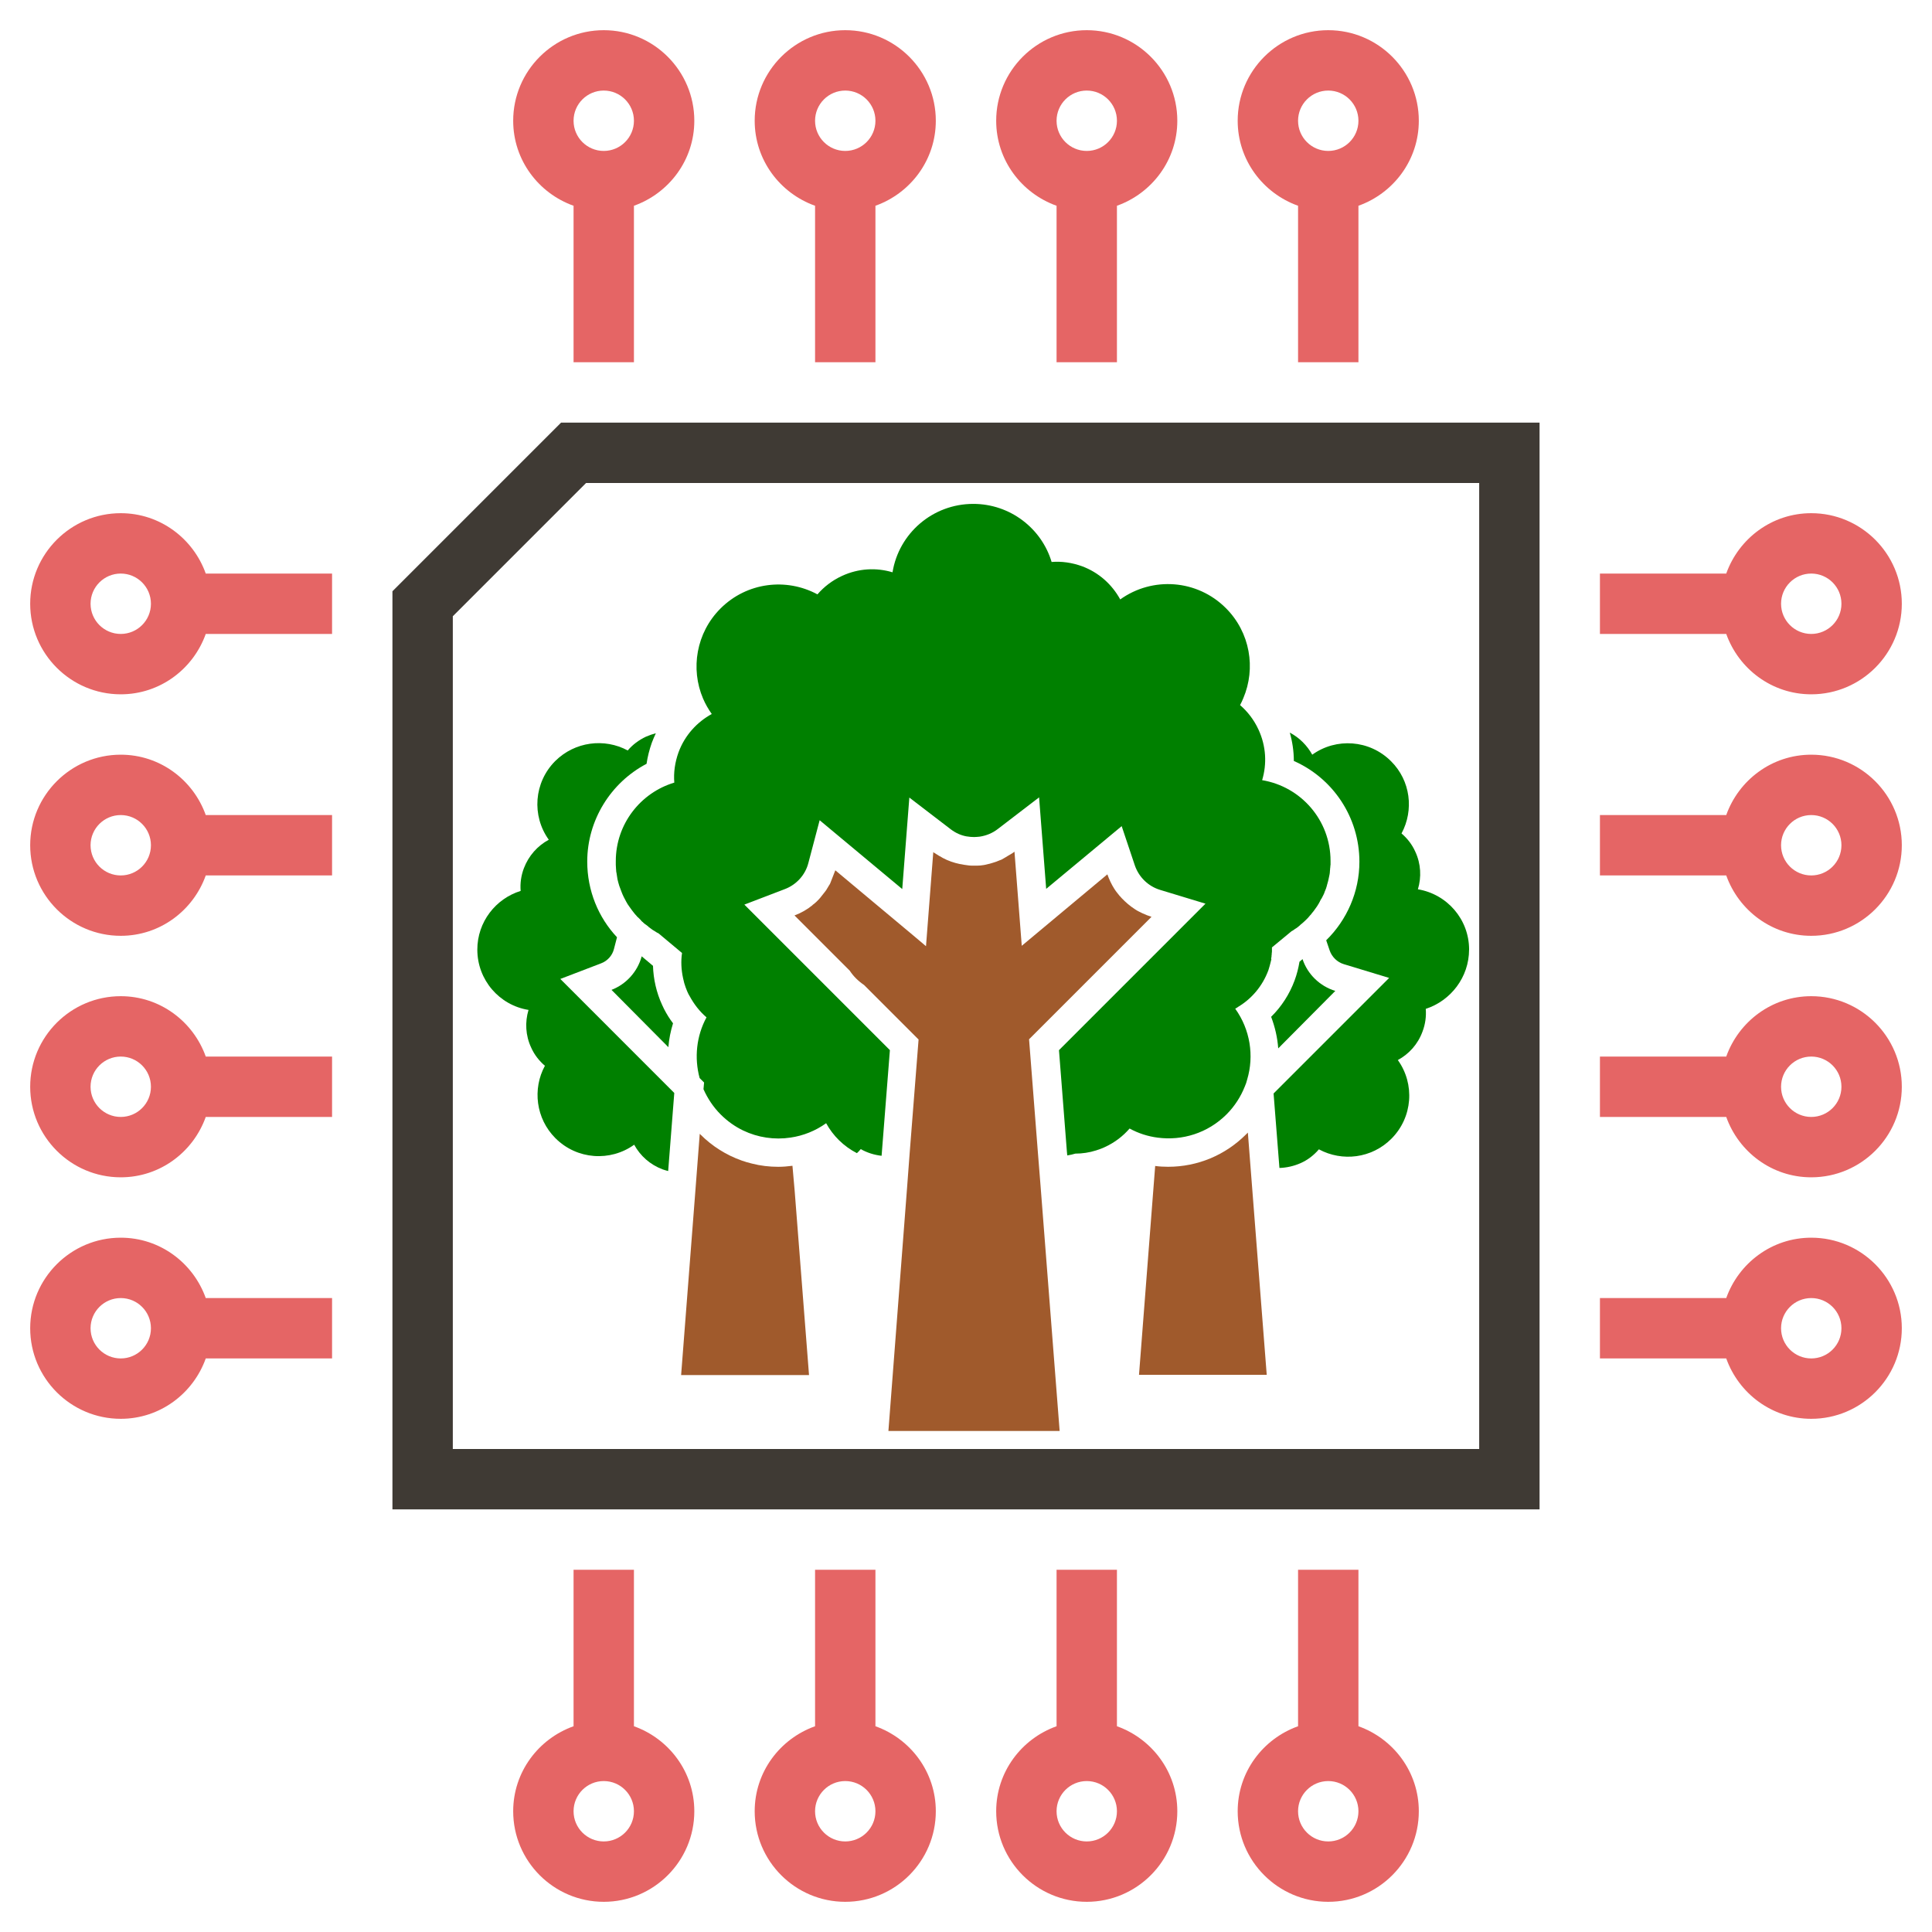 <?xml version="1.0" encoding="UTF-8" standalone="no"?>
<svg
   xmlns:dc="http://purl.org/dc/elements/1.1/"
   xmlns:cc="http://creativecommons.org/ns#"
   xmlns:rdf="http://www.w3.org/1999/02/22-rdf-syntax-ns#"
   xmlns:svg="http://www.w3.org/2000/svg"
   xmlns="http://www.w3.org/2000/svg"
   xmlns:sodipodi="http://sodipodi.sourceforge.net/DTD/sodipodi-0.dtd"
   xmlns:inkscape="http://www.inkscape.org/namespaces/inkscape"
   id="Layer_1_1_"
   style="enable-background:new 0 0 64 64;"
   version="1.1"
   viewBox="0 0 64 64"
   xml:space="preserve"
   sodipodi:docname="AI_tree.svg"
   inkscape:version="0.92.4 (5da689c313, 2019-01-14)"><defs
     id="defs51" /><sodipodi:namedview
     pagecolor="#ffffff"
     bordercolor="#666666"
     borderopacity="1"
     objecttolerance="10"
     gridtolerance="10"
     guidetolerance="10"
     inkscape:pageopacity="0"
     inkscape:pageshadow="2"
     inkscape:window-width="1920"
     inkscape:window-height="1017"
     id="namedview49"
     showgrid="false"
     inkscape:zoom="13.25"
     inkscape:cx="32"
     inkscape:cy="32"
     inkscape:window-x="-8"
     inkscape:window-y="-8"
     inkscape:window-maximized="1"
     inkscape:current-layer="Layer_1_1_" /><g
     id="g1110"><g
       id="g38"><path
         d="m 20,1 c -1.654,0 -3,1.346 -3,3 0,1.302 0.839,2.402 2,2.816 V 12 h 2 V 6.816 C 22.161,6.402 23,5.302 23,4 23,2.346 21.654,1 20,1 Z m 0,4 c -0.552,0 -1,-0.448 -1,-1 0,-0.552 0.448,-1 1,-1 0.552,0 1,0.448 1,1 0,0.552 -0.448,1 -1,1 z"
         style="fill:#e56565"
         id="path6"
         inkscape:connector-curvature="0" /><path
         d="m 28,1 c -1.654,0 -3,1.346 -3,3 0,1.302 0.839,2.402 2,2.816 V 12 h 2 V 6.816 C 30.161,6.402 31,5.302 31,4 31,2.346 29.654,1 28,1 Z m 0,4 c -0.552,0 -1,-0.448 -1,-1 0,-0.552 0.448,-1 1,-1 0.552,0 1,0.448 1,1 0,0.552 -0.448,1 -1,1 z"
         style="fill:#e56565"
         id="path8"
         inkscape:connector-curvature="0" /><path
         d="m 36,1 c -1.654,0 -3,1.346 -3,3 0,1.302 0.839,2.402 2,2.816 V 12 h 2 V 6.816 C 38.161,6.402 39,5.302 39,4 39,2.346 37.654,1 36,1 Z m 0,4 c -0.552,0 -1,-0.448 -1,-1 0,-0.552 0.448,-1 1,-1 0.552,0 1,0.448 1,1 0,0.552 -0.448,1 -1,1 z"
         style="fill:#e56565"
         id="path10"
         inkscape:connector-curvature="0" /><path
         d="m 44,1 c -1.654,0 -3,1.346 -3,3 0,1.302 0.839,2.402 2,2.816 V 12 h 2 V 6.816 C 46.161,6.402 47,5.302 47,4 47,2.346 45.654,1 44,1 Z m 0,4 c -0.552,0 -1,-0.448 -1,-1 0,-0.552 0.448,-1 1,-1 0.552,0 1,0.448 1,1 0,0.552 -0.448,1 -1,1 z"
         style="fill:#e56565"
         id="path12"
         inkscape:connector-curvature="0" /><path
         d="m 4,41 c -1.654,0 -3,1.346 -3,3 0,1.654 1.346,3 3,3 1.302,0 2.402,-0.839 2.816,-2 H 11 V 43 H 6.816 C 6.402,41.839 5.302,41 4,41 Z m 0,4 c -0.552,0 -1,-0.448 -1,-1 0,-0.552 0.448,-1 1,-1 0.552,0 1,0.448 1,1 0,0.552 -0.448,1 -1,1 z"
         style="fill:#e56565"
         id="path14"
         inkscape:connector-curvature="0" /><path
         d="m 4,33 c -1.654,0 -3,1.346 -3,3 0,1.654 1.346,3 3,3 1.302,0 2.402,-0.839 2.816,-2 H 11 V 35 H 6.816 C 6.402,33.839 5.302,33 4,33 Z m 0,4 c -0.552,0 -1,-0.448 -1,-1 0,-0.552 0.448,-1 1,-1 0.552,0 1,0.448 1,1 0,0.552 -0.448,1 -1,1 z"
         style="fill:#e56565"
         id="path16"
         inkscape:connector-curvature="0" /><path
         d="m 4,25 c -1.654,0 -3,1.346 -3,3 0,1.654 1.346,3 3,3 1.302,0 2.402,-0.839 2.816,-2 H 11 V 27 H 6.816 C 6.402,25.839 5.302,25 4,25 Z m 0,4 c -0.552,0 -1,-0.448 -1,-1 0,-0.552 0.448,-1 1,-1 0.552,0 1,0.448 1,1 0,0.552 -0.448,1 -1,1 z"
         style="fill:#e56565"
         id="path18"
         inkscape:connector-curvature="0" /><path
         d="m 4,17 c -1.654,0 -3,1.346 -3,3 0,1.654 1.346,3 3,3 1.302,0 2.402,-0.839 2.816,-2 H 11 V 19 H 6.816 C 6.402,17.839 5.302,17 4,17 Z m 0,4 c -0.552,0 -1,-0.448 -1,-1 0,-0.552 0.448,-1 1,-1 0.552,0 1,0.448 1,1 0,0.552 -0.448,1 -1,1 z"
         style="fill:#e56565"
         id="path20"
         inkscape:connector-curvature="0" /><path
         d="M 45,57.184 V 52 h -2 v 5.184 c -1.161,0.414 -2,1.514 -2,2.816 0,1.654 1.346,3 3,3 1.654,0 3,-1.346 3,-3 0,-1.302 -0.839,-2.402 -2,-2.816 z M 44,61 c -0.552,0 -1,-0.448 -1,-1 0,-0.552 0.448,-1 1,-1 0.552,0 1,0.448 1,1 0,0.552 -0.448,1 -1,1 z"
         style="fill:#e56565"
         id="path22"
         inkscape:connector-curvature="0" /><path
         d="M 37,57.184 V 52 h -2 v 5.184 c -1.161,0.414 -2,1.514 -2,2.816 0,1.654 1.346,3 3,3 1.654,0 3,-1.346 3,-3 0,-1.302 -0.839,-2.402 -2,-2.816 z M 36,61 c -0.552,0 -1,-0.448 -1,-1 0,-0.552 0.448,-1 1,-1 0.552,0 1,0.448 1,1 0,0.552 -0.448,1 -1,1 z"
         style="fill:#e56565"
         id="path24"
         inkscape:connector-curvature="0" /><path
         d="M 29,57.184 V 52 h -2 v 5.184 c -1.161,0.414 -2,1.514 -2,2.816 0,1.654 1.346,3 3,3 1.654,0 3,-1.346 3,-3 0,-1.302 -0.839,-2.402 -2,-2.816 z M 28,61 c -0.552,0 -1,-0.448 -1,-1 0,-0.552 0.448,-1 1,-1 0.552,0 1,0.448 1,1 0,0.552 -0.448,1 -1,1 z"
         style="fill:#e56565"
         id="path26"
         inkscape:connector-curvature="0" /><path
         d="M 21,57.184 V 52 h -2 v 5.184 c -1.161,0.414 -2,1.514 -2,2.816 0,1.654 1.346,3 3,3 1.654,0 3,-1.346 3,-3 0,-1.302 -0.839,-2.402 -2,-2.816 z M 20,61 c -0.552,0 -1,-0.448 -1,-1 0,-0.552 0.448,-1 1,-1 0.552,0 1,0.448 1,1 0,0.552 -0.448,1 -1,1 z"
         style="fill:#e56565"
         id="path28"
         inkscape:connector-curvature="0" /><path
         d="m 60,23 c 1.654,0 3,-1.346 3,-3 0,-1.654 -1.346,-3 -3,-3 -1.302,0 -2.402,0.839 -2.816,2 H 53 v 2 h 4.184 c 0.414,1.161 1.514,2 2.816,2 z m 0,-4 c 0.552,0 1,0.448 1,1 0,0.552 -0.448,1 -1,1 -0.552,0 -1,-0.448 -1,-1 0,-0.552 0.448,-1 1,-1 z"
         style="fill:#e56565"
         id="path30"
         inkscape:connector-curvature="0" /><path
         d="m 60,25 c -1.302,0 -2.402,0.839 -2.816,2 H 53 v 2 h 4.184 c 0.414,1.161 1.514,2 2.816,2 1.654,0 3,-1.346 3,-3 0,-1.654 -1.346,-3 -3,-3 z m 0,4 c -0.552,0 -1,-0.448 -1,-1 0,-0.552 0.448,-1 1,-1 0.552,0 1,0.448 1,1 0,0.552 -0.448,1 -1,1 z"
         style="fill:#e56565"
         id="path32"
         inkscape:connector-curvature="0" /><path
         d="m 60,33 c -1.302,0 -2.402,0.839 -2.816,2 H 53 v 2 h 4.184 c 0.414,1.161 1.514,2 2.816,2 1.654,0 3,-1.346 3,-3 0,-1.654 -1.346,-3 -3,-3 z m 0,4 c -0.552,0 -1,-0.448 -1,-1 0,-0.552 0.448,-1 1,-1 0.552,0 1,0.448 1,1 0,0.552 -0.448,1 -1,1 z"
         style="fill:#e56565"
         id="path34"
         inkscape:connector-curvature="0" /><path
         d="m 60,41 c -1.302,0 -2.402,0.839 -2.816,2 H 53 v 2 h 4.184 c 0.414,1.161 1.514,2 2.816,2 1.654,0 3,-1.346 3,-3 0,-1.654 -1.346,-3 -3,-3 z m 0,4 c -0.552,0 -1,-0.448 -1,-1 0,-0.552 0.448,-1 1,-1 0.552,0 1,0.448 1,1 0,0.552 -0.448,1 -1,1 z"
         style="fill:#e56565"
         id="path36"
         inkscape:connector-curvature="0" /></g><g
       id="g1080"><path
         d="M 18.586,14 13,19.586 V 50 H 51 V 14 Z M 49,48 H 15 V 20.414 L 19.414,16 H 49 Z"
         style="fill:#3f3a34"
         id="path42"
         inkscape:connector-curvature="0" /><g
         id="g1068"><path
           style="stroke-width:0.067;fill:#a05a2c"
           inkscape:connector-curvature="0"
           class="st0"
           d="m 34.384,38.209 -0.295,-3.782 1.482,-1.482 1.079,-1.079 1.495,-1.495 c -0.107,-0.034 -0.208,-0.074 -0.308,-0.121 -0.04,-0.02 -0.08,-0.04 -0.121,-0.06 -0.04,-0.02 -0.074,-0.04 -0.114,-0.067 -0.168,-0.107 -0.315,-0.235 -0.449,-0.375 -0.02,-0.027 -0.047,-0.054 -0.067,-0.074 -0.034,-0.04 -0.067,-0.087 -0.101,-0.127 -0.027,-0.034 -0.047,-0.067 -0.074,-0.107 -0.094,-0.148 -0.168,-0.308 -0.228,-0.476 v 0 l -2.836,2.367 -0.241,-3.118 v 0 0 c -0.02,0.013 -0.034,0.027 -0.054,0.04 l -0.302,0.181 c -0.02,0.013 -0.04,0.02 -0.06,0.034 -0.02,0.013 -0.04,0.02 -0.067,0.027 -0.02,0.007 -0.04,0.02 -0.067,0.027 -0.02,0.007 -0.04,0.02 -0.067,0.027 -0.04,0.013 -0.087,0.027 -0.127,0.04 -0.02,0.007 -0.047,0.013 -0.067,0.02 -0.047,0.013 -0.094,0.02 -0.141,0.034 -0.02,0.007 -0.047,0.007 -0.067,0.013 -0.074,0.013 -0.148,0.02 -0.228,0.02 -0.034,0 -0.06,0 -0.094,0 -0.074,0 -0.141,0 -0.215,-0.013 -0.067,-0.007 -0.141,-0.02 -0.208,-0.034 -0.013,0 -0.027,-0.007 -0.047,-0.007 -0.194,-0.04 -0.389,-0.107 -0.563,-0.201 -0.034,-0.02 -0.067,-0.04 -0.101,-0.06 0,0 0,0 -0.007,0 -0.054,-0.034 -0.107,-0.067 -0.161,-0.101 -0.02,-0.013 -0.034,-0.02 -0.047,-0.034 0,0 0,0 0,0 v 0 l -0.241,3.118 -0.429,-0.362 -2.575,-2.152 -0.168,0.429 c -0.007,0.02 -0.02,0.04 -0.034,0.06 l -0.101,0.168 c -0.013,0.02 -0.027,0.034 -0.04,0.054 L 27.17,29.741 c -0.027,0.034 -0.06,0.067 -0.094,0.101 -0.027,0.027 -0.054,0.054 -0.08,0.074 -0.02,0.02 -0.04,0.034 -0.06,0.047 -0.007,0.007 -0.02,0.013 -0.027,0.027 -0.174,0.141 -0.375,0.255 -0.59,0.335 v 0 l 1.83,1.83 c 0.121,0.188 0.288,0.349 0.476,0.476 l 1.804,1.804 -0.295,3.761 -0.087,1.16 -0.617,8.046 h 5.672 l -0.637,-8.18 z"
           id="path4" /><path
           style="stroke-width:0.067;fill:#a05a2c"
           inkscape:connector-curvature="0"
           class="st0"
           d="m 41.337,37.518 c -0.02,0.02 -0.04,0.04 -0.06,0.06 -0.691,0.691 -1.609,1.073 -2.581,1.073 -0.141,0 -0.288,-0.007 -0.429,-0.027 l -0.067,0.858 -0.469,6.061 h 4.231 l -0.476,-6.108 z"
           id="path6-4" /><path
           style="stroke-width:0.067;fill:#008000"
           inkscape:connector-curvature="0"
           class="st0"
           d="m 44.234,32.825 c -0.51,-0.154 -0.919,-0.55 -1.086,-1.053 l -0.101,0.087 v 0 c -0.034,0.208 -0.087,0.416 -0.161,0.617 -0.168,0.456 -0.436,0.872 -0.778,1.207 0.127,0.335 0.208,0.684 0.235,1.046 z"
           id="path8-0" /><path
           style="stroke-width:0.067;fill:#008000"
           inkscape:connector-curvature="0"
           class="st0"
           d="m 48.666,31.457 c 0,-1.006 -0.731,-1.837 -1.696,-1.998 0.121,-0.402 0.101,-0.845 -0.087,-1.247 -0.107,-0.241 -0.268,-0.443 -0.456,-0.603 0.416,-0.771 0.302,-1.75 -0.349,-2.394 -0.711,-0.711 -1.817,-0.784 -2.608,-0.215 -0.168,-0.302 -0.422,-0.563 -0.744,-0.731 0.087,0.302 0.134,0.624 0.134,0.939 1.294,0.57 2.172,1.864 2.172,3.339 0,0.999 -0.416,1.931 -1.1,2.601 l 0.114,0.335 c 0.074,0.215 0.248,0.389 0.469,0.456 l 1.502,0.456 -3.828,3.828 0.194,2.467 c 0.235,-0.007 0.476,-0.06 0.704,-0.161 0.241,-0.107 0.443,-0.268 0.603,-0.456 0.771,0.416 1.75,0.302 2.4,-0.349 0.711,-0.711 0.784,-1.817 0.215,-2.608 0.369,-0.201 0.664,-0.523 0.818,-0.945 0.094,-0.248 0.127,-0.503 0.107,-0.751 0.825,-0.268 1.435,-1.046 1.435,-1.965 z"
           id="path10-4" /><path
           style="stroke-width:0.067;fill:#008000"
           inkscape:connector-curvature="0"
           class="st0"
           d="m 22.141,34.689 c 0.02,-0.268 0.074,-0.53 0.154,-0.791 -0.114,-0.148 -0.208,-0.302 -0.295,-0.469 -0.02,-0.04 -0.047,-0.094 -0.067,-0.141 -0.188,-0.409 -0.288,-0.852 -0.302,-1.294 l -0.335,-0.282 v 0 l -0.04,-0.034 c 0,0 0,0.007 0,0.007 -0.141,0.51 -0.516,0.919 -0.999,1.106 z"
           id="path12-9" /><path
           style="stroke-width:0.067;fill:#a05a2c"
           inkscape:connector-curvature="0"
           class="st0"
           d="m 26.251,38.618 c -0.154,0.02 -0.315,0.034 -0.469,0.034 -0.295,0 -0.59,-0.034 -0.872,-0.107 -0.114,-0.027 -0.228,-0.06 -0.342,-0.101 -0.51,-0.181 -0.972,-0.469 -1.368,-0.865 -0.007,-0.007 -0.013,-0.013 -0.02,-0.02 l -0.148,1.931 -0.469,6.061 h 4.237 l -0.476,-6.108 z"
           id="path14-1" /><path
           style="stroke-width:0.067;fill:#008000"
           inkscape:connector-curvature="0"
           class="st0"
           d="m 42.108,31.759 c 0.007,-0.027 0.007,-0.047 0.013,-0.074 0,-0.007 0,-0.007 0,-0.013 0,0 0,-0.007 0,-0.007 0,0 0,-0.007 0,-0.007 0.007,-0.027 0.007,-0.054 0.007,-0.08 0.007,-0.027 0.007,-0.054 0.007,-0.087 0,-0.007 0,-0.013 0,-0.02 0,-0.027 0,-0.054 0,-0.087 l 0.657,-0.543 c 0,0 0,0 0,0 0,0 0.007,0 0.007,0 0.02,-0.013 0.04,-0.027 0.054,-0.034 0.007,-0.007 0.02,-0.013 0.027,-0.02 0.02,-0.013 0.034,-0.027 0.054,-0.034 0.007,-0.007 0.02,-0.013 0.027,-0.02 0.02,-0.013 0.04,-0.027 0.06,-0.047 0.02,-0.013 0.04,-0.034 0.06,-0.054 0.013,-0.007 0.02,-0.02 0.034,-0.027 0.013,-0.013 0.034,-0.027 0.047,-0.04 0.047,-0.04 0.094,-0.087 0.141,-0.134 0.02,-0.02 0.04,-0.04 0.06,-0.067 v 0 c 0,0 0,0 0,0 v 0 0 c 0.02,-0.027 0.047,-0.054 0.067,-0.074 0.007,-0.007 0.007,-0.013 0.013,-0.02 0.054,-0.06 0.101,-0.127 0.148,-0.194 0.027,-0.034 0.047,-0.067 0.067,-0.101 0.02,-0.034 0.04,-0.06 0.054,-0.094 0.007,-0.007 0.013,-0.02 0.013,-0.027 0.013,-0.027 0.027,-0.047 0.04,-0.074 0,0 0.007,-0.007 0.007,-0.007 0.007,-0.007 0.007,-0.013 0.013,-0.02 0,0 0,0 0,-0.007 0,0 0.007,-0.007 0.007,-0.007 0.013,-0.02 0.02,-0.04 0.034,-0.067 0.007,-0.013 0.013,-0.027 0.02,-0.04 0.013,-0.027 0.027,-0.054 0.034,-0.087 0.007,-0.013 0.013,-0.027 0.02,-0.047 0.013,-0.027 0.02,-0.054 0.034,-0.087 0,0 0,0 0,-0.007 0.013,-0.034 0.02,-0.06 0.027,-0.094 0.013,-0.04 0.02,-0.08 0.034,-0.121 0.007,-0.034 0.013,-0.06 0.02,-0.087 0,-0.013 0.007,-0.02 0.007,-0.034 0.007,-0.027 0.013,-0.06 0.02,-0.094 v 0 c 0.007,-0.04 0.013,-0.074 0.013,-0.114 0,-0.027 0.007,-0.054 0.007,-0.08 0,0 0,-0.007 0,-0.013 0,-0.013 0.007,-0.034 0.007,-0.047 0,-0.007 0,-0.007 0,-0.013 0,-0.02 0,-0.04 0.007,-0.054 0,-0.007 0,-0.013 0,-0.02 0,-0.04 0,-0.074 0,-0.114 0,-1.348 -0.979,-2.461 -2.266,-2.675 0.161,-0.536 0.134,-1.126 -0.121,-1.676 -0.148,-0.322 -0.362,-0.597 -0.61,-0.811 0.04,-0.074 0.074,-0.148 0.107,-0.228 0.422,-0.992 0.228,-2.179 -0.577,-2.984 -0.952,-0.952 -2.434,-1.053 -3.5,-0.288 -0.268,-0.489 -0.704,-0.892 -1.267,-1.1 -0.335,-0.121 -0.677,-0.168 -1.006,-0.141 -0.329,-1.106 -1.368,-1.924 -2.595,-1.924 -1.348,0 -2.467,0.979 -2.675,2.266 -0.536,-0.161 -1.126,-0.134 -1.676,0.121 -0.322,0.148 -0.597,0.362 -0.811,0.61 -1.033,-0.557 -2.34,-0.402 -3.212,0.469 -0.805,0.805 -0.999,1.998 -0.577,2.984 0.074,0.174 0.174,0.349 0.288,0.51 -0.489,0.268 -0.892,0.704 -1.1,1.267 -0.121,0.335 -0.168,0.677 -0.141,1.006 -1.12,0.335 -1.938,1.374 -1.938,2.601 0,0.04 0,0.08 0,0.121 0,0.04 0.007,0.087 0.007,0.127 0,0.027 0.007,0.06 0.007,0.087 0,0 0,0.007 0,0.007 0,0.013 0,0.02 0.007,0.034 0.007,0.06 0.02,0.121 0.027,0.174 0,0.013 0.007,0.027 0.007,0.047 0.02,0.074 0.034,0.148 0.06,0.221 0.013,0.04 0.027,0.074 0.04,0.107 0.013,0.034 0.027,0.074 0.04,0.107 0.04,0.107 0.094,0.208 0.148,0.308 0.02,0.034 0.034,0.06 0.054,0.094 0,0 0,0.007 0.007,0.007 0.02,0.034 0.04,0.06 0.06,0.087 0.02,0.034 0.047,0.06 0.067,0.094 0.02,0.027 0.047,0.06 0.067,0.087 0,0 0,0 0,0 0.027,0.034 0.054,0.067 0.087,0.101 0,0 0,0 0,0 0,0 0,0 0,0 0.02,0.027 0.04,0.047 0.067,0.067 l 0.007,0.007 c 0.007,0.007 0.02,0.02 0.027,0.027 0.013,0.013 0.027,0.027 0.04,0.04 l 0.02,0.027 c 0,0 0.007,0.007 0.007,0.007 0.013,0.013 0.027,0.027 0.04,0.034 0.007,0.007 0.013,0.013 0.02,0.02 0.013,0.013 0.027,0.027 0.047,0.04 0.007,0.007 0.02,0.013 0.027,0.02 0.007,0.007 0.013,0.007 0.02,0.013 0.02,0.013 0.04,0.034 0.06,0.047 0.007,0 0.007,0.007 0.013,0.013 0,0 0.007,0.007 0.007,0.007 0.027,0.02 0.054,0.04 0.08,0.06 0.007,0.007 0.02,0.013 0.027,0.02 0.027,0.02 0.047,0.034 0.074,0.047 0.034,0.02 0.06,0.04 0.094,0.06 0.02,0.007 0.034,0.02 0.054,0.027 0,0 0,0 0,0 v 0 l 0.778,0.65 c -0.04,0.268 -0.027,0.55 0.034,0.831 0.013,0.06 0.027,0.114 0.04,0.168 0.007,0.013 0.007,0.027 0.013,0.04 0.007,0.013 0.007,0.027 0.013,0.04 0.007,0.02 0.013,0.04 0.02,0.06 0.013,0.04 0.034,0.08 0.047,0.121 0.007,0.02 0.02,0.04 0.027,0.06 0.013,0.034 0.034,0.067 0.054,0.101 0.148,0.275 0.335,0.516 0.563,0.711 -0.335,0.617 -0.409,1.341 -0.228,2.011 l 0.148,0.148 -0.02,0.221 c 0.134,0.302 0.322,0.59 0.57,0.838 0.221,0.221 0.476,0.402 0.744,0.53 0.489,0.235 1.039,0.315 1.569,0.235 0.416,-0.06 0.825,-0.221 1.18,-0.476 0.228,0.416 0.577,0.764 1.019,0.992 0.047,-0.04 0.087,-0.087 0.127,-0.134 0.215,0.121 0.449,0.194 0.691,0.221 l 0.275,-3.5 -4.821,-4.821 1.348,-0.516 c 0.382,-0.148 0.67,-0.469 0.771,-0.858 l 0.375,-1.421 2.736,2.28 0.235,-3.031 1.374,1.053 c 0.161,0.121 0.335,0.201 0.53,0.235 h 0.007 c 0.074,0.013 0.154,0.02 0.235,0.02 0.06,0 0.121,-0.007 0.188,-0.013 0.215,-0.034 0.416,-0.114 0.59,-0.248 l 1.374,-1.053 0.235,3.031 2.501,-2.078 0.436,1.301 c 0.134,0.389 0.443,0.691 0.838,0.811 l 1.502,0.456 -2.601,2.601 -1.079,1.079 -1.173,1.173 0.261,3.346 0.013,0.141 c 0.094,-0.013 0.181,-0.034 0.268,-0.06 0.228,0 0.463,-0.034 0.691,-0.107 0.101,-0.034 0.201,-0.067 0.295,-0.114 0.322,-0.148 0.597,-0.362 0.811,-0.61 0.295,0.161 0.61,0.261 0.932,0.302 0.811,0.107 1.656,-0.148 2.28,-0.771 0.268,-0.268 0.469,-0.583 0.603,-0.919 v 0 c 0.034,-0.074 0.06,-0.154 0.08,-0.235 0.235,-0.784 0.101,-1.656 -0.396,-2.347 0.034,-0.02 0.074,-0.04 0.107,-0.067 0.443,-0.268 0.798,-0.684 0.992,-1.207 0.007,-0.02 0.013,-0.04 0.02,-0.067 0,0 0,0 0,0 0.007,-0.02 0.013,-0.04 0.02,-0.067 0.007,-0.02 0.013,-0.047 0.02,-0.074 0.007,-0.027 0.013,-0.054 0.02,-0.08 0.007,-0.027 0.013,-0.054 0.02,-0.08 -0.007,0 -0.007,-0.007 -0.007,-0.013 z"
           id="path16-3" /><path
           style="stroke-width:0.067;fill:#008000"
           inkscape:connector-curvature="0"
           class="st0"
           d="m 18.561,32.429 1.348,-0.516 c 0.215,-0.08 0.375,-0.261 0.429,-0.476 l 0.101,-0.389 c -0.617,-0.657 -0.986,-1.542 -0.986,-2.508 0,-1.368 0.778,-2.615 1.965,-3.238 0.034,-0.235 0.094,-0.469 0.174,-0.697 0.04,-0.107 0.087,-0.215 0.134,-0.315 -0.107,0.027 -0.221,0.067 -0.329,0.114 -0.241,0.114 -0.443,0.268 -0.603,0.456 -0.771,-0.416 -1.75,-0.295 -2.4,0.349 -0.711,0.711 -0.784,1.817 -0.215,2.608 -0.369,0.201 -0.664,0.523 -0.825,0.945 -0.094,0.248 -0.127,0.503 -0.107,0.751 -0.825,0.255 -1.435,1.026 -1.435,1.944 0,1.006 0.731,1.844 1.696,1.998 -0.121,0.402 -0.101,0.845 0.087,1.247 0.107,0.241 0.268,0.443 0.456,0.603 -0.416,0.764 -0.302,1.75 0.349,2.4 0.711,0.711 1.817,0.784 2.608,0.215 0.201,0.369 0.53,0.664 0.945,0.818 0.06,0.02 0.121,0.04 0.181,0.054 l 0.201,-2.568 v -0.02 0 l -0.013,-0.013 z"
           id="path18-1" /></g></g></g></svg>